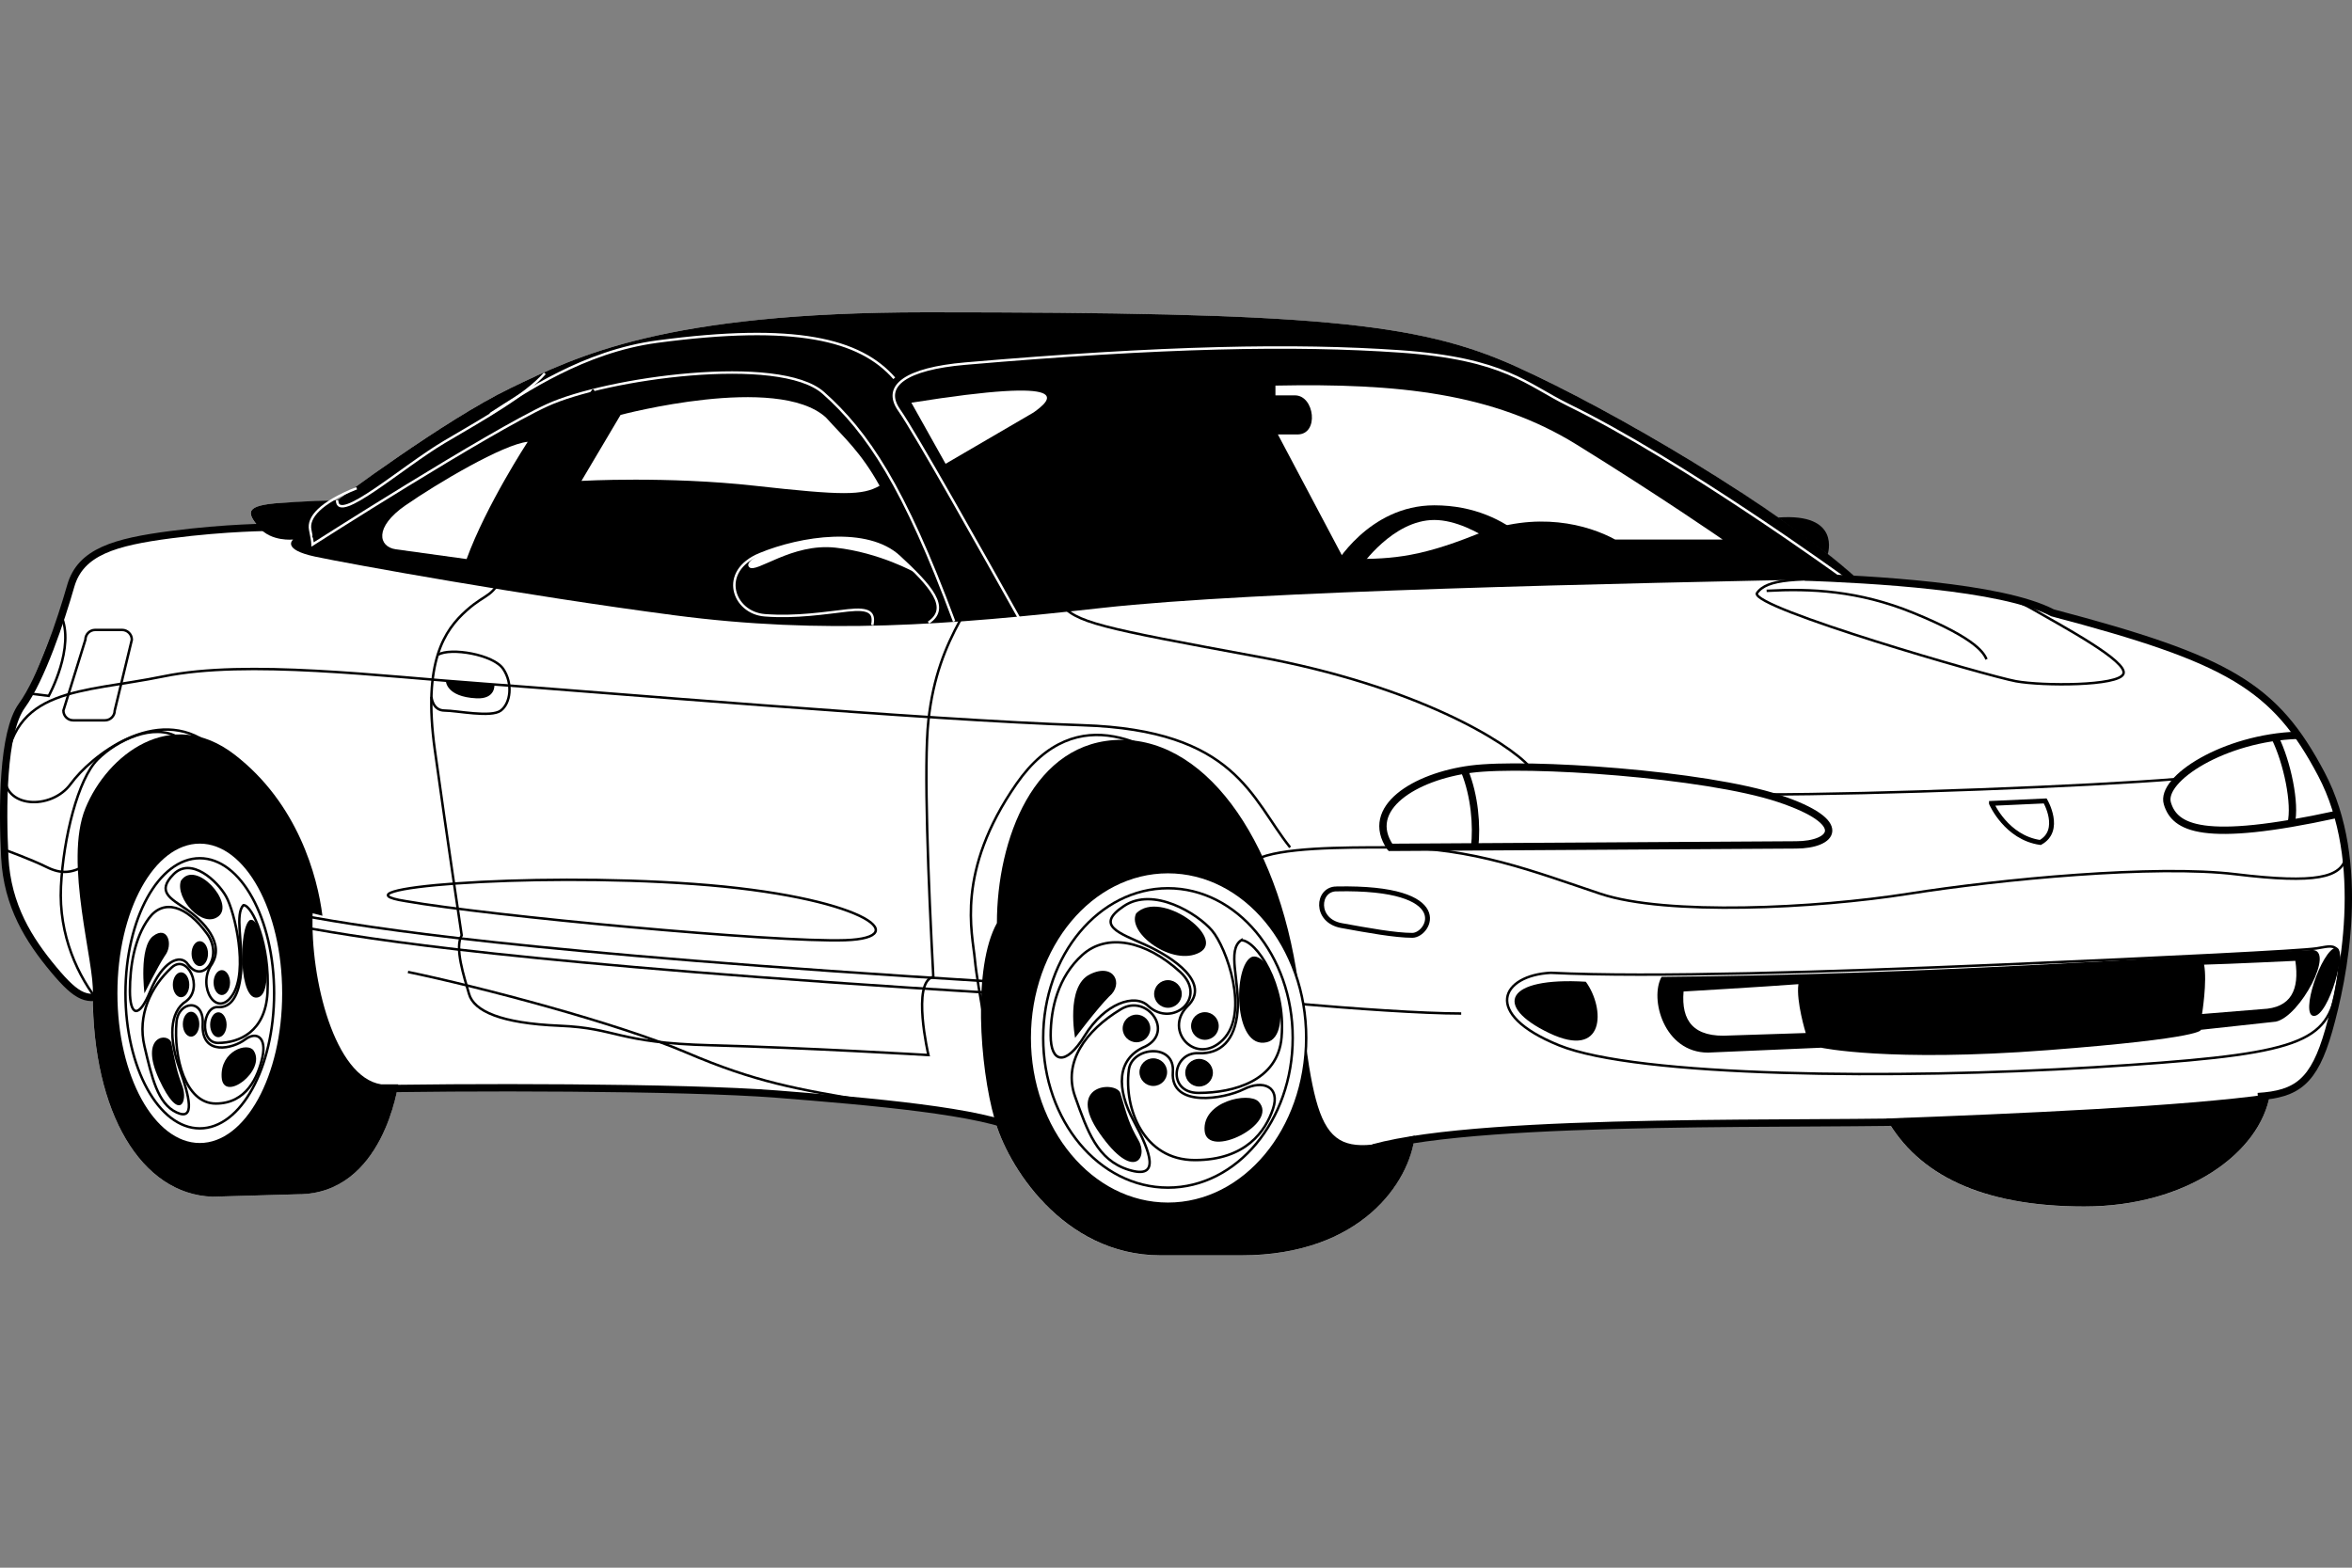 <?xml version="1.0" encoding="UTF-8" standalone="no"?>
<!-- Created with Inkscape (http://www.inkscape.org/) -->
<svg id="svg2" xmlns:rdf="http://www.w3.org/1999/02/22-rdf-syntax-ns#" xmlns="http://www.w3.org/2000/svg" height="45" width="67.5" version="1.1" xmlns:cc="http://creativecommons.org/ns#" xmlns:dc="http://purl.org/dc/elements/1.1/">
 <rect width="100%" height="100%" fill="#808080" stroke="none"/>
 <g id="g67445">
  <rect id="rect2990" opacity="0" height="45" width="67.5" y="0" x="3.5527e-15"/>
  <g id="g67036" transform="matrix(.75 0 0 .75 -3.375 2.25)">
   <path id="path90378" fill="#fff" d="m71.121 15.845c-2.929-1.913-6.306-3.779-8.651-4.835-3.74-1.683-7.761-2.057-22.535-2.057-10.005 0-13.371 1.683-15.896 2.899-1.087 0.524-2.47 1.394-3.692 2.216l0.95 1.448c1.237-0.751 2.725-1.54 3.396-1.607 0 0-0.228 0.356-0.475 0.765l2.813 0.255 1.216-2.049s5.984-1.59 7.854 0.094c0.591 0.656 1.182 1.217 1.772 2.135l2.498-0.915-0.997-1.781c6.452-1.029 5.33-0.094 4.675 0.374l-3.366 1.964-0.312-0.557-2.498 0.915c0.094 0.149 0.189 0.31 0.286 0.483-0.655 0.374-1.403 0.374-4.769 0s-6.639-0.187-6.639-0.187l0.282-0.476-2.814-0.255c-0.529 0.882-1.375 2.382-1.863 3.723l-2.712-0.374c-0.655-0.094-0.842-0.842 0.374-1.683 0.323-0.223 0.826-0.547 1.279-0.824l-0.951-1.448c-1.579 1.065-2.947 2.085-2.947 2.085l-2.151 0.094c-1.403 0.094-1.309 0.374-0.842 0.935l-0.082 0.012c-0.666 0.022-1.874 0.085-3.284 0.269-2.151 0.281-3.46 0.655-3.834 1.964-0.374 1.309-1.122 3.553-1.87 4.582-0.748 1.029-0.748 3.927-0.655 5.797 0.094 1.87 0.935 3.179 1.87 4.301 0.625 0.75 0.999 1.04 1.402 1.067l0.095 0.008c0.038 4.504 1.897 7.528 4.581 7.621l3.273-0.094c2.909 0 3.676-3.325 3.81-4.064l0.094 0.012c4.283-0.059 11.318-0.028 14.423 0.217 2.855 0.225 6.253 0.511 8.206 1.003l0.142 0.025c0.516 1.805 2.656 5.147 6.332 5.147h3.086c4.459 0 6.35-2.657 6.62-4.437l0.137-0.019c4.605-0.685 13.065-0.577 17.906-0.638l0.114 0.014c1.245 2.053 3.652 3.21 7.484 3.21 3.927 0 6.732-2.057 7.106-4.301l0.056 0.039c1.135-0.179 1.698-0.752 2.189-2.47 0.561-1.964 1.496-6.452-0.281-9.818-1.778-3.365-3.555-4.394-10.287-6.17-1.514-0.793-4.88-1.123-7.456-1.275l-0.026-0.03c-1.098-0.994-2.732-2.182-4.44-3.301l-1.176 1.483c0.248 0.168 0.471 0.322 0.471 0.322h-4.114c-1.029-0.561-2.992-1.122-5.33-0.187-2.338 0.935-3.366 0.935-5.049 0.935l-2.523-4.769h0.748c0.842 0 0.655-1.496-0.094-1.496h-0.748v-0.374c4.675-0.094 8.322 0.281 11.501 2.244 2.345 1.449 4.284 2.745 5.139 3.325l1.176-1.483z"/>
   <path id="path90380" d="m75.561 19.145c-9.444 0.187-23.003 0.468-28.893 1.122-5.891 0.655-10.66 1.029-16.364 0.281-5.704-0.748-12.436-1.964-13.745-2.244-1.309-0.281-0.842-0.655-0.842-0.655s-0.842 0.094-1.309-0.468c-0.468-0.561-0.561-0.842 0.842-0.935 1.403-0.094 2.151-0.094 2.151-0.094s4.114-3.086 6.639-4.301c2.525-1.216 5.891-2.899 15.896-2.899 14.774 0 18.795 0.374 22.535 2.057 3.74 1.683 10.099 5.423 13.091 8.135z"/>
   <path id="path90382" d="m8.049 35.042c0.093-1.123-1.122-5.05-0.281-7.107 0.842-2.057 3.273-3.927 5.704-2.057 2.431 1.87 3.179 4.675 3.366 6.171l-0.374-0.094c-0.094 2.525 0.842 6.265 2.618 6.545h0.655s-0.561 4.208-3.834 4.208l-3.273 0.094c-2.711-0.093-4.581-3.179-4.581-7.76z"/>
   <path id="path90384" d="m42.553 39.81c-0.561-1.964-0.842-5.797 0.094-7.481 0-3.179 1.403-7.013 4.769-7.013s6.171 4.114 6.826 9.818c0.655 5.704 0.935 6.265 4.395 5.33-0.187 1.777-2.057 4.582-6.639 4.582h-3.086c-3.74 0-5.891-3.46-6.358-5.236z"/>
   <path id="path90386" d="m76.683 39.81c5.049-0.187 11.408-0.468 14.68-0.935-0.374 2.244-3.179 4.301-7.106 4.301s-6.358-1.216-7.574-3.366z"/>
   <path id="path90388" d="m65.182 34.574c-3.086-0.187-3.553 0.935-1.403 1.964 2.151 1.028 2.151-0.935 1.403-1.964z"/>
   <path id="path90390" d="m68.08 34.387c-0.468 0.842 0.094 2.899 1.777 2.899l4.332-0.187s2.587 0.561 8.665 0.094 5.86-0.779 5.86-0.779l2.868-0.312c0.935-0.187 2.305-2.787 1.371-2.743-5.982 0.282-14.679 0.937-24.871 1.03z"/>
   <path id="path90392" d="m93.888 33.265c-0.561 0.094-1.403 2.618-0.842 2.618s1.309-2.618 0.842-2.618z"/>
   <path id="path90394" d="m72.537 16.808 1.901 1.403c-0 0 0.53-1.59-1.901-1.403z"/>
   <g id="g66831" fill="#fff">
    <path id="path90396" d="m53.306 11.758c4.675-0.094 8.322 0.281 11.501 2.244 3.179 1.964 5.61 3.647 5.61 3.647h-4.114c-1.029-0.561-2.992-1.122-5.33-0.187-2.338 0.935-3.366 0.935-5.049 0.935l-2.525-4.769h0.748c0.842 0 0.655-1.496-0.094-1.496h-0.748v-0.374z"/>
    <path id="path90398" d="m39.374 12.413 1.309 2.338 3.366-1.964c0.655-0.468 1.777-1.403-4.675-0.374z"/>
    <path id="path90400" d="m36.101 12.974c0.699 0.777 1.337 1.321 2.057 2.618-0.655 0.374-1.403 0.374-4.769 0s-6.639-0.187-6.639-0.187l1.496-2.525s5.984-1.59 7.854 0.094z"/>
    <path id="path90402" d="m24.693 13.909s-1.59 2.431-2.338 4.488l-2.712-0.374c-0.655-0.094-0.842-0.842 0.374-1.683 1.216-0.842 3.74-2.338 4.675-2.431z"/>
   </g>
   <path id="path90404" d="m37.878 20.922c0.094-0.468-0.094-0.655-0.935-0.561-0.842 0.094-1.964 0.281-3.179 0.187s-1.777-1.683-0.187-2.338c1.59-0.655 4.114-1.029 5.33 0.094s1.964 1.964 1.122 2.525" stroke="#fff" stroke-width=".094" fill="none"/>
   <path id="path90406" d="m43.488 20.642c-1.309-2.338-3.927-7.013-4.582-7.948-0.655-0.935 0.281-1.583 2.525-1.777 7.574-0.655 12.623-0.748 16.644-0.468 4.021 0.281 4.836 1.266 6.452 2.057 4.395 2.151 10.566 6.639 10.566 6.639" stroke="#fff" stroke-width=".094" fill="none"/>
   <g id="g66839" fill="#fff">
    <path id="path90408" stroke-width=".281" d="m57.701 29.431 15.522-0.094c1.403 0 2.151-0.842-0.655-1.777-2.805-0.935-9.631-1.403-11.782-1.122-2.151 0.281-4.114 1.496-3.086 2.992z" stroke="#000"/>
    <path id="path90410" stroke-width=".187" d="m55.644 31.021c-0.748 0-0.842 1.216 0.187 1.403 1.029 0.187 2.057 0.374 2.712 0.374 0.655 0 1.683-1.87-2.899-1.777z" stroke="#000"/>
    <path id="path90412" d="m68.922 34.948s3.179-0.187 4.395-0.281c-0.094 0.655 0.281 1.87 0.281 1.87l-2.899 0.094c-1.403 0.094-1.87-0.561-1.777-1.683z"/>
    <path id="path90414" d="m92.334 33.774s-2.526 0.122-3.494 0.146c0.124 0.642-0.078 1.889-0.078 1.889l2.297-0.187c1.115-0.043 1.434-0.739 1.274-1.847z"/>
    <path id="path90416" stroke-width=".281" d="m92.414 25.142c-2.805 0.094-5.26 1.671-4.979 2.607 0.281 0.935 1.333 1.543 6.475 0.421" stroke="#000"/>
   </g>
   <g id="g66846" fill="none">
    <g id="g66848" stroke="#000">
     <path id="path90418" stroke-width=".094" d="m72.007 27.405c4.301 0 12.436-0.312 15.803-0.592"/>
     <path id="path90420" stroke-width=".187" d="m80.704 27.748 2.057-0.094s0.655 1.122-0.187 1.59c-1.309-0.187-1.87-1.496-1.87-1.496z"/>
     <g id="g66852" stroke-width=".094">
      <path id="path90422" d="m45.078 20.081c0.561 0.748 1.496 0.935 7.574 2.057 6.078 1.122 9.538 3.273 10.379 4.208"/>
      <path id="path90424" d="m71.727 19.707c-0.187 0.561 8.883 3.179 9.912 3.366 1.029 0.187 3.927 0.187 4.114-0.281 0.187-0.468-2.244-1.777-3.553-2.525-1.309-0.748-4.139-0.976-6.39-1.06-2.525-0.094-3.708-0.062-4.082 0.499z"/>
      <path id="path90426" d="m72.101 19.613c1.683-0.094 3.516-0.012 5.61 0.842 2.525 1.029 2.712 1.59 2.805 1.777"/>
      <path id="path90428" d="m52.558 29.899c0.935-0.468 3.273-0.468 5.143-0.468 3.179 0 5.517 0.935 8.041 1.777 2.525 0.842 8.229 0.561 11.782 0 3.553-0.561 9.444-1.122 12.53-0.748 3.086 0.374 4.021 0.117 4.208-0.631"/>
      <path id="path90430" d="m54.148 35.416c2.151 0.187 4.769 0.374 6.265 0.374"/>
      <path id="path90432" d="m63.841 34.232c-1.87 0.094-2.68 1.558 0.312 2.774s12.904 1.309 20.478 0.842c7.574-0.468 8.883-0.842 9.257-2.899 0.374-2.057-0.094-1.745-0.748-1.652-0.655 0.094-5.548 0.343-12.094 0.623-6.545 0.281-13.371 0.499-17.205 0.312z"/>
     </g>
    </g>
    <path id="path90434" stroke-width=".094" d="m18.147 15.686c-1.403 0.561-1.87 1.122-1.777 1.59 0.094 0.468 0.094 0.561 0.094 0.561s6.732-4.301 8.977-5.33c2.244-1.029 8.883-1.964 10.566-0.468 1.683 1.496 3.086 3.577 5.003 8.743" stroke="#fff"/>
    <g id="g66861" stroke="#000">
     <g id="g66863" stroke-width=".094">
      <path id="path90436" d="m16.464 17.556s3.834-2.338 5.61-3.366c1.777-1.029 3.46-2.338 6.265-3.179 2.805-0.842 7.106-0.842 8.977 1.496s3.273 5.704 3.927 8.229c-0.561 1.029-1.029 2.151-1.216 3.834-0.187 1.683 0 6.265 0.187 9.818-0.842 0.187-0.187 2.992-0.187 2.992s-4.675-0.281-8.322-0.374c-3.647-0.094-3.553-0.655-5.797-0.748-2.244-0.094-3.273-0.561-3.46-1.216-0.187-0.655-0.561-1.777-0.281-2.244 0 0-0.561-3.74-1.029-7.106-0.468-3.366 0.374-4.582 1.216-5.33 0.842-0.748 0.935-0.374 1.59-1.683s2.057-5.174 3.273-6.764"/>
      <path id="path90438" d="m53.867 29.431c-1.496-1.87-2.057-4.488-7.948-4.675-5.891-0.187-18.982-1.309-22.909-1.59-3.927-0.28-9.07-0.935-12.249-0.28-3.179 0.654-5.838 0.377-6.078 3.74-0.093 1.309 1.777 1.403 2.525 0.374 0.748-1.029 3.272-3.086 5.33-1.496"/>
      <path id="path90440" d="m8.516 24.569c0.206 0 0.374-0.168 0.374-0.374l0.655-2.712c0-0.206-0.168-0.374-0.374-0.374h-1.029c-0.206 0-0.374 0.168-0.374 0.374l-0.842 2.712c0 0.206 0.168 0.374 0.374 0.374h1.216z"/>
      <path id="path90442" d="m8.329 35.416c-0.842-1.029-1.59-2.619-1.496-4.489s0.654-4.114 1.403-4.862c0.748-0.748 2.15-1.403 3.085-0.842"/>
      <path id="path90444" d="m7.955 29.992c-0.655 0.468-1.122 0.468-1.683 0.187-0.561-0.28-1.59-0.654-1.59-0.654"/>
      <path id="path90446" d="m16.09 32.049c2.618 0.468 8.229 1.403 26.462 2.525"/>
      <path id="path90448" d="m16.055 32.481c2.618 0.468 8.229 1.403 26.462 2.525"/>
      <path id="path90450" d="m20.111 34.2c2.712 0.561 8.041 1.964 10.66 3.086 2.618 1.122 4.208 1.403 7.013 1.87"/>
     </g>
     <path id="path90452" stroke-width=".281" d="m18.147 38.688c3.834-0.094 12.53-0.094 16.083 0.187 3.553 0.281 7.948 0.655 9.351 1.403"/>
     <path id="path90454" stroke-width=".094" d="m50.221 26.813c-1.497-1.216-4.489-3.179-6.826 0.187-2.338 3.366-1.683 5.704-1.59 6.732 0.094 1.029 0.655 3.834 0.655 3.834"/>
     <g id="g66875" stroke-width=".281">
      <path id="path90456" d="m8.61 35.042c-0.748 0.28-1.122 0.187-2.057-0.936-0.935-1.122-1.777-2.431-1.87-4.301-0.094-1.87-0.094-4.769 0.654-5.797 0.748-1.029 1.496-3.273 1.87-4.582 0.374-1.309 1.683-1.683 3.834-1.964 2.151-0.281 3.834-0.281 3.834-0.281"/>
      <path id="path90458" d="m90.896 38.969c1.496-0.094 2.151-0.561 2.712-2.525 0.561-1.964 1.496-6.452-0.281-9.818-1.777-3.366-3.553-4.395-10.286-6.171-1.964-1.029-7.044-1.278-9.475-1.371"/>
      <path id="path90460" d="m78.74 39.904c-4.488 0.187-17.299-0.187-21.694 1.028"/>
     </g>
    </g>
   </g>
   <g id="g66880" stroke-width=".094">
    <ellipse id="ellipse90462" rx="5.29" ry="6.347" stroke="#000" cy="36.725" cx="49.192" fill="#fff"/>
    <path id="path90464" fill="none" d="m38.719 11.478c-1.309-1.496-3.797-2.106-9.07-1.403-2.805 0.374-5.081 1.932-6.39 2.774" stroke="#fff"/>
    <path id="path90466" fill="none" d="m25.348 11.291c-0.748 0.842-2.244 1.683-3.834 2.618-1.59 0.935-4.114 3.179-4.114 2.244" stroke="#fff"/>
   </g>
   <path id="path90468" d="m55.55 18.678h1.029s1.216-1.777 2.805-1.777 3.46 1.777 3.46 1.777h0.935s-1.309-2.338-4.395-2.338c-2.525 0-3.834 2.338-3.834 2.338z"/>
   <g id="g66886" stroke="#000" fill="none">
    <path id="path90470" stroke-width=".281" d="m60.553 26.532c0.374 0.935 0.468 2.057 0.374 2.899"/>
    <path id="path90472" stroke-width=".281" d="m91.55 25.223c0.468 0.935 0.807 2.548 0.62 3.296"/>
    <path id="path90474" stroke-width=".094" d="m20.017 31.488c3.179 0.561 14.119 1.59 16.831 1.496 2.712-0.094 0.655-1.683-5.797-2.151-6.452-0.468-14.026 0.187-11.034 0.655z"/>
   </g>
   <path id="path90476" fill="#fff" d="m33.171 18.709c0.257 0.257 1.621-0.935 3.304-0.748s3.039 0.951 3.039 0.951-0.912-1.426-3.039-1.325c-1.993 0.095-3.616 0.81-3.304 1.122z"/>
   <path id="path90478" d="m21.268 22.056c0.468-0.281 2.116-0.012 2.49 0.549 0.374 0.561 0.281 1.309-0.094 1.59-0.374 0.281-1.683 0-2.151 0-0.468 0-0.503-0.526-0.503-0.526" stroke="#000" stroke-width=".094" fill="none"/>
   <path id="path90480" d="m21.56 23.061 1.859 0.14s0.058 0.563-0.69 0.526c-1.168-0.058-1.168-0.666-1.168-0.666z"/>
   <path id="path90482" d="m5.617 23.54 0.748 0.094s1.029-1.87 0.468-3.086l-1.216 2.992z" stroke="#000" stroke-width=".094" fill="none"/>
   <path id="path90484" d="m52.418 33.616c0.842-0.187 1.636 3.016 0.561 3.273-1.302 0.311-1.309-2.992-0.561-3.273z"/>
   <ellipse id="ellipse90486" rx="3.152" ry="5.729" cy="35.017" cx="12.145" fill="#fff"/>
   <g id="g66897" stroke-width=".094" stroke="#000" fill="none">
    <ellipse id="ellipse90488" cy="35.017" cx="12.145" rx="2.844" ry="5.17"/>
    <path id="path90490" d="m13.817 31.642c-0.334 0.338-0.028 1.435-0.084 2.447-0.056 1.013-0.39 1.491-0.891 1.456-0.599-0.042-0.724 1.371 0 1.371 0.808 0 1.811-0.422 1.894-1.92 0.104-1.857-0.585-3.354-0.919-3.354z"/>
    <path id="path90492" d="m12.257 36.199c0.056-1.013-0.933-0.886-1.003-0.085-0.117 1.341 0.334 3.122 1.504 3.122 1.17 0 1.616-1.013 1.783-1.772 0.167-0.759-0.223-1.013-0.669-0.675-0.446 0.338-1.671 0.654-1.616-0.591z"/>
    <path id="path90494" d="m11.63 35.313c0.669-0.506 0.042-1.835-0.557-1.287-0.81 0.742-1.323 1.835-1.045 3.017 0.279 1.181 0.502 2.194 1.226 2.532 0.724 0.338 0.502-0.591 0.111-1.688s-0.404-2.152 0.265-2.574z"/>
    <path id="path90496" d="m11.7 33.919c0.557 0.76 1.365-0.295 0.724-1.181-0.786-1.087-1.671-1.35-2.229-0.591-0.557 0.76-0.724 1.857-0.724 2.785 0 0.928 0.334 1.097 0.78 0s1.142-1.477 1.449-1.013z"/>
    <path id="path90498" d="m12.591 33.919c-0.557 0.844 0.195 2.089 0.808 1.16 0.613-0.928 0.084-3.186-0.251-3.776-0.334-0.591-1.337-1.519-2.006-0.844-0.669 0.675-0.111 0.928 0.501 1.35 0.613 0.422 1.49 1.308 0.947 2.11z"/>
   </g>
   <ellipse id="ellipse90500" cy="33.499" cx="12.145" rx=".315" ry=".477"/>
   <ellipse id="ellipse90502" cy="34.606" cx="12.988" rx=".315" ry=".477"/>
   <ellipse id="ellipse90504" cy="36.22" cx="12.856" rx=".315" ry=".477"/>
   <ellipse id="ellipse90506" cy="36.199" cx="11.811" rx=".315" ry=".477"/>
   <ellipse id="ellipse90508" cy="34.69" cx="11.428" rx=".315" ry=".477"/>
   <path id="path90510" d="m10.808 33.583c0.334-0.422 0.111-1.181-0.446-0.76-0.557 0.422-0.334 2.194-0.334 2.194s0.502-1.012 0.78-1.434z"/>
   <path id="path90512" d="m11.421 30.712c-0.223 0.675 0.836 1.857 1.449 1.35 0.613-0.506-0.891-2.194-1.449-1.35z"/>
   <path id="path90514" d="m14.067 32.21c0.502-0.169 0.975 2.722 0.334 2.954-0.776 0.281-0.78-2.701-0.334-2.954z"/>
   <path id="path90516" d="m14.207 37.211c0.501 0.76-1.17 2.025-1.226 1.013-0.056-1.013 1.003-1.35 1.226-1.013z"/>
   <path id="path90518" d="m11.059 36.915c0.167 0.844 0.195 1.055 0.418 1.645 0.223 0.591-0.111 1.435-0.891-0.253s0.362-1.814 0.474-1.392z"/>
   <g id="g66915" stroke-width=".094" stroke="#000" fill="none">
    <ellipse id="ellipse90520" cy="36.725" cx="49.192" rx="4.774" ry="5.729"/>
    <path id="path90522" d="m51.997 32.984c-0.561 0.374-0.047 1.59-0.14 2.712s-0.655 1.652-1.496 1.613c-1.005-0.047-1.216 1.52 0 1.52 1.356 0 3.039-0.468 3.179-2.127 0.174-2.058-0.982-3.717-1.543-3.717z"/>
    <path id="path90524" d="m49.379 38.034c0.094-1.122-1.566-0.982-1.683-0.094-0.195 1.486 0.561 3.46 2.525 3.46 1.964 0 2.712-1.122 2.992-1.964 0.281-0.842-0.374-1.122-1.122-0.748-0.748 0.374-2.805 0.725-2.712-0.655z"/>
    <path id="path90526" d="m48.326 37.052c1.122-0.561 0.07-2.034-0.935-1.426-1.36 0.822-2.221 2.034-1.753 3.343 0.468 1.309 0.842 2.431 2.057 2.805 1.216 0.374 0.842-0.655 0.187-1.87-0.655-1.216-0.678-2.384 0.444-2.852z"/>
    <path id="path90528" d="m48.444 35.509c0.935 0.842 2.291-0.327 1.216-1.309-1.319-1.204-2.805-1.496-3.74-0.655-0.935 0.842-1.216 2.057-1.216 3.086s0.561 1.216 1.309 0c0.748-1.216 1.917-1.636 2.431-1.122z"/>
    <path id="path90530" d="m49.94 35.509c-0.935 0.935 0.327 2.314 1.356 1.286 1.029-1.029 0.14-3.53-0.421-4.184-0.561-0.655-2.244-1.683-3.366-0.935-1.122 0.748-0.187 1.029 0.842 1.496 1.029 0.468 2.501 1.449 1.59 2.338z"/>
   </g>
   <circle id="circle90532" cx="49.192" cy="35.042" r=".529"/>
   <circle id="circle90534" cx="50.606" cy="36.268" r=".529"/>
   <circle id="circle90536" cx="50.383" cy="38.056" r=".529"/>
   <circle id="circle90538" cx="48.631" cy="38.034" r=".529"/>
   <circle id="circle90540" cx="47.988" cy="36.362" r=".529"/>
   <path id="path90542" d="m46.948 35.135c0.561-0.468 0.187-1.309-0.748-0.842-0.935 0.468-0.561 2.431-0.561 2.431s0.842-1.122 1.309-1.59z"/>
   <path id="path90544" d="m47.976 31.956c-0.374 0.748 1.403 2.057 2.431 1.496 1.029-0.561-1.496-2.431-2.431-1.496z"/>
   <path id="path90546" d="m52.652 39.156c0.842 0.842-1.964 2.244-2.057 1.122-0.094-1.122 1.683-1.496 2.057-1.122z"/>
   <path id="path90548" d="m47.369 38.829c0.281 0.935 0.327 1.169 0.701 1.823 0.374 0.655-0.187 1.59-1.496-0.281s0.608-2.01 0.795-1.543z"/>
  </g>
 </g>
</svg>
